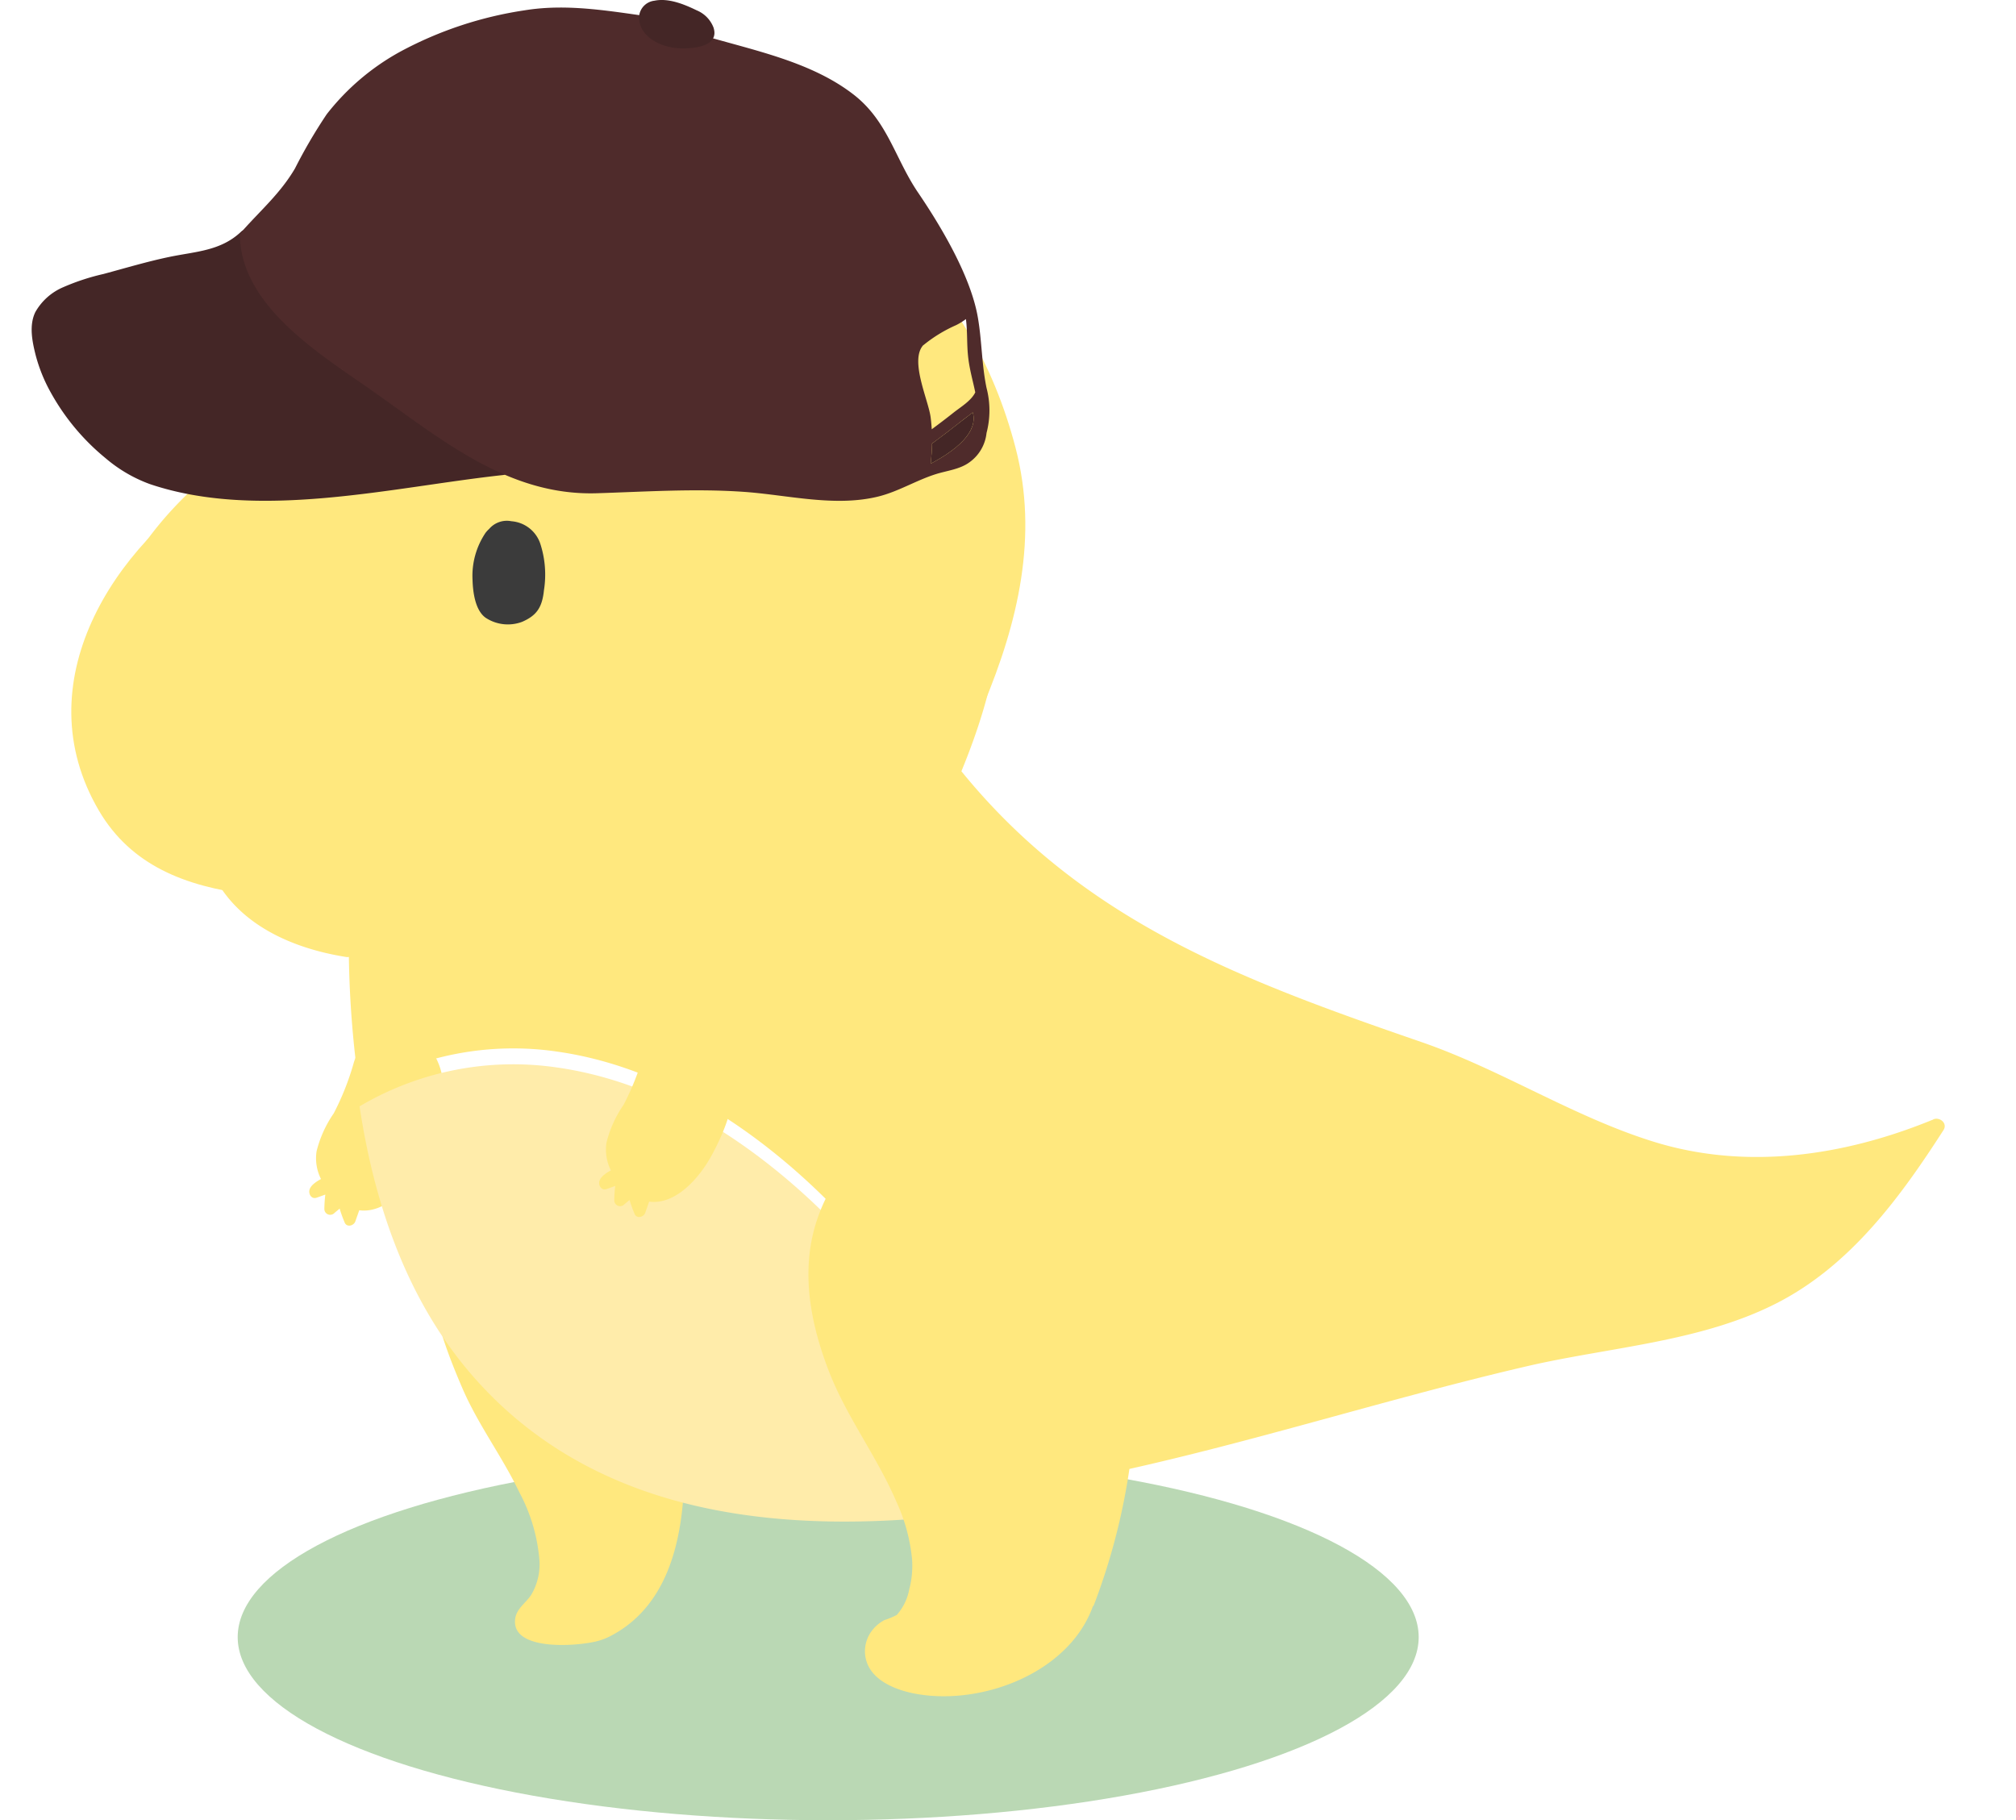 <svg xmlns="http://www.w3.org/2000/svg" xmlns:xlink="http://www.w3.org/1999/xlink" width="254.376" height="229.68" viewBox="0 0 254.376 229.68"><defs><style>.a{fill:#bad8b4;}.b{fill:#ffe87e;}.c{fill:#ffecaa;}.d{fill:#3b3b3b;}.e{fill:#442626;}.f{fill:#4f2b2b;}.g{filter:url(#m);}.h{filter:url(#k);}.i{filter:url(#i);}.j{filter:url(#g);}.k{filter:url(#e);}.l{filter:url(#c);}.m{filter:url(#a);}</style><filter id="a" x="30.021" y="121.245" width="34.981" height="42.411" filterUnits="userSpaceOnUse"><feOffset dy="3" input="SourceAlpha"/><feGaussianBlur stdDeviation="3" result="b"/><feFlood flood-opacity="0.161"/><feComposite operator="in" in2="b"/><feComposite in="SourceGraphic"/></filter><filter id="c" x="3" y="22.973" width="251.376" height="174.255" filterUnits="userSpaceOnUse"><feOffset dy="3" input="SourceAlpha"/><feGaussianBlur stdDeviation="3" result="d"/><feFlood flood-opacity="0.161"/><feComposite operator="in" in2="d"/><feComposite in="SourceGraphic"/></filter><filter id="e" x="36.371" y="125.314" width="100.118" height="75.681" filterUnits="userSpaceOnUse"><feOffset dy="5" input="SourceAlpha"/><feGaussianBlur stdDeviation="3" result="f"/><feFlood flood-opacity="0.161"/><feComposite operator="in" in2="f"/><feComposite in="SourceGraphic"/></filter><filter id="g" x="47.742" y="13.973" width="90.637" height="84.637" filterUnits="userSpaceOnUse"><feOffset dx="3" dy="-6" input="SourceAlpha"/><feGaussianBlur stdDeviation="3" result="h"/><feFlood flood-opacity="0.161"/><feComposite operator="in" in2="h"/><feComposite in="SourceGraphic"/></filter><filter id="i" x="0" y="50.992" width="63.906" height="71.503" filterUnits="userSpaceOnUse"><feOffset dx="-3" dy="6" input="SourceAlpha"/><feGaussianBlur stdDeviation="3" result="j"/><feFlood flood-opacity="0.161"/><feComposite operator="in" in2="j"/><feComposite in="SourceGraphic"/></filter><filter id="k" x="93.005" y="130.548" width="59.386" height="92.492" filterUnits="userSpaceOnUse"><feOffset dy="3" input="SourceAlpha"/><feGaussianBlur stdDeviation="3" result="l"/><feFlood flood-opacity="0.161"/><feComposite operator="in" in2="l"/><feComposite in="SourceGraphic"/></filter><filter id="m" x="66.6" y="120.154" width="34.981" height="42.411" filterUnits="userSpaceOnUse"><feOffset dy="3" input="SourceAlpha"/><feGaussianBlur stdDeviation="3" result="n"/><feFlood flood-opacity="0.161"/><feComposite operator="in" in2="n"/><feComposite in="SourceGraphic"/></filter></defs><g transform="translate(-20 -452.721)"><ellipse class="a" cx="74.508" cy="23.105" rx="74.508" ry="23.105" transform="translate(49.992 636.19)"/><g class="m" transform="matrix(1, 0, 0, 1, 20, 452.72)"><path class="b" d="M155.661,319.427a6.39,6.39,0,0,0-4.072-.6,5.382,5.382,0,0,0-4.061,3.871,33.5,33.5,0,0,1-2.5,6.282,14.578,14.578,0,0,0-2.161,4.773,5.82,5.82,0,0,0,.554,3.508c-.632.35-1.385.844-1.471,1.469-.07.506.307,1.086.895.895.378-.123.749-.263,1.124-.4a16.723,16.723,0,0,0-.122,1.838.736.736,0,0,0,1.241.514c.222-.2.46-.385.689-.579a16.5,16.5,0,0,0,.648,1.788c.29.611,1.14.364,1.329-.173q.248-.705.494-1.41c3.29.443,6.307-2.891,7.939-5.928,1.8-3.349,3.386-7.439,2.468-11.288a8.207,8.207,0,0,0-1.914-3.719A4.519,4.519,0,0,0,155.661,319.427Z" transform="translate(-102.92 -191.49)"/></g><path class="b" d="M137.974,378.855c-1.16-9.51-5.111-22.486-16.018-24.721-3.92-.8-8.153-.356-11.015,2.69-7.043,7.494-3.31,18.279.177,26.344,1.97,4.555,5.023,8.591,7.161,13.071a21.8,21.8,0,0,1,2.535,8.639,7.565,7.565,0,0,1-1.036,4.276c-.64,1-1.832,1.719-2.022,2.985-.647,4.312,8.385,3.486,10.611,2.794a8.015,8.015,0,0,0,1.235-.482C141.671,408.362,139.308,389.792,137.974,378.855Z" transform="translate(-32.743 244.796)"/><g transform="translate(32.001 481.693)"><g class="l" transform="matrix(1, 0, 0, 1, -12, -28.97)"><path class="b" d="M474.762,933.7c-.019.006-.033,0-.05.008-11.065,4.518-23.331,6.344-34.959,2.779-10.182-3.123-19.358-9.142-29.473-12.629-22.522-7.768-42.564-15.157-58.022-34.161,4.2-10.221,6.634-20.882,3.8-31.789-2.722-10.47-8.252-20.621-17.118-27.1-11.462-8.37-26.745-8.1-39.236-2.113-16.578-11.487-36.024,1.433-37.448,19.995-14.144,8.976-25.26,26.544-15.774,42.791a19.954,19.954,0,0,0,10.365,8.68c2.375,8.048,10.041,11.753,17.822,12.977a.985.985,0,0,0,.3-.012,129.2,129.2,0,0,0,1.357,16.85,38.074,38.074,0,0,1,24.9-4.908c12.119,1.71,23.062,8.433,32.022,16.771a96.181,96.181,0,0,1,25.2,38.762c22.118-3.4,43.415-10.778,65.18-15.832,10.445-2.427,22.1-3.056,31.737-8.075,9.143-4.761,15.362-13.247,20.812-21.719C476.768,934.043,475.531,933.175,474.762,933.7Z" transform="translate(-230.95 -795.38)"/></g><g class="k" transform="matrix(1, 0, 0, 1, -12, -28.97)"><path class="c" d="M321.2,905.634c-8.96-8.338-19.9-15.061-32.022-16.771a38.073,38.073,0,0,0-24.9,4.908c1.954,12.9,6.324,25.44,15.239,35.092,15.644,16.941,38.836,18.925,60.573,16.4,2.111-.246,4.21-.544,6.305-.867A96.181,96.181,0,0,0,321.2,905.634Z" transform="translate(-218.91 -759.17)"/></g></g><g class="j" transform="matrix(1, 0, 0, 1, 20, 452.72)"><path class="b" d="M342.488,496.35c-2.724-10.47-8.251-20.621-17.118-27.095-16.736-12.221-41.614-6.034-54.062,9.5-.779.973.6,2.366,1.383,1.383.03-.036.061-.07.091-.106l63.895,47.885c-.047.114-.086.232-.133.346-.487,1.159,1.4,1.666,1.885.521C342.794,518.363,345.384,507.485,342.488,496.35Z" transform="translate(-217.34 -433.82)"/></g><path class="d" d="M9.334,7.894A12.609,12.609,0,0,0,7.848,2.15,4.168,4.168,0,0,0,3.781.011a2.939,2.939,0,0,0-2.6,1.443,3.661,3.661,0,0,0-.361.56A9.71,9.71,0,0,0,.237,8.162C.588,9.854,1.3,11.913,2.7,12.571a5.1,5.1,0,0,0,4.617-.3C8.9,11.218,9.5,10.142,9.334,7.894Z" transform="matrix(0.985, 0.174, -0.174, 0.985, 80.811, 517.823)"/><g class="i" transform="matrix(1, 0, 0, 1, 20, 452.72)"><path class="b" d="M186.535,566.635l-24.346-45.987.035-.021c1.044-.651.083-2.309-.967-1.653-13.991,8.735-25.1,26.076-15.741,42.1,4.1,7.025,11,9.57,18.826,10.606,7.475.99,17.142,1.5,23.3-3.558C188.513,567.4,187.447,566.233,186.535,566.635Z" transform="translate(-130.06 -464.83)"/></g><g class="h" transform="matrix(1, 0, 0, 1, 20, 452.72)"><path class="b" d="M261.237,388.921c-1.007-7.826-3.1-16.621-9.885-21.493a13.252,13.252,0,0,0-6.16-2.488,23.54,23.54,0,0,0-4.981-.17,21.983,21.983,0,0,0-9.218,2.758,20.876,20.876,0,0,0-9.35,11.315c-2.243,6.428-.967,13.207,1.435,19.391,2.231,5.744,6.074,10.753,8.5,16.423a22.2,22.2,0,0,1,1.976,7.293,11.539,11.539,0,0,1-.357,3.757,6.732,6.732,0,0,1-1.577,3.236,10.41,10.41,0,0,1-1.581.653,4.925,4.925,0,0,0-1.4,1.139,4.287,4.287,0,0,0-.97,3.5c.514,2.97,3.9,4.22,6.472,4.673,8.3,1.461,19.2-2.687,22.214-11.023a.956.956,0,0,0,.166-.268A81.052,81.052,0,0,0,261.237,388.921Z" transform="translate(-118.47 -228.16)"/></g><g class="g" transform="matrix(1, 0, 0, 1, 20, 452.72)"><path class="b" d="M155.661,319.427a6.39,6.39,0,0,0-4.072-.6,5.382,5.382,0,0,0-4.061,3.871,33.5,33.5,0,0,1-2.5,6.282,14.578,14.578,0,0,0-2.161,4.773,5.82,5.82,0,0,0,.554,3.508c-.632.35-1.385.844-1.471,1.469-.07.506.307,1.086.895.895.378-.123.749-.263,1.124-.4a16.723,16.723,0,0,0-.122,1.838.736.736,0,0,0,1.241.514c.222-.2.46-.385.689-.579a16.5,16.5,0,0,0,.648,1.788c.29.611,1.14.364,1.329-.173q.248-.705.494-1.41c3.29.443,6.307-2.891,7.939-5.928,1.8-3.349,3.386-7.439,2.468-11.288a8.207,8.207,0,0,0-1.914-3.719A4.519,4.519,0,0,0,155.661,319.427Z" transform="translate(-66.34 -192.58)"/></g><g transform="translate(-466.926 102.346)"><path class="e" d="M550.4,404.624a.594.594,0,0,0-.25-.5c-2.87-2.3-6.376-3.785-9.842-5.344q-4.749-2.921-9.4-6.005a.611.611,0,0,0-.739.007c-5.415-4.328-9.574-9.761-11.375-16.706a.675.675,0,0,0-.19-.323.742.742,0,0,0-1.228-.4c-2.586,2.469-5.767,2.517-9.068,3.206-2.8.583-5.572,1.417-8.336,2.159a28.3,28.3,0,0,0-5.067,1.664,7.336,7.336,0,0,0-3.519,3.138c-.808,1.66-.4,3.675.026,5.385a20.128,20.128,0,0,0,1.926,4.776,28.526,28.526,0,0,0,6.922,8.288,18.182,18.182,0,0,0,5.565,3.253c13.766,4.655,30.605.378,44.581-1.137C551.335,405.987,551.346,404.522,550.4,404.624Z" transform="translate(0 4.232)"/><path class="e" d="M587.809,401.291c.093-.85.158-1.7.173-2.547.01-.007.018-.006.027-.013q1.87-1.379,3.691-2.822c.443-.352.945-.706,1.421-1.089C593.818,397.308,591.019,399.6,587.809,401.291Z" transform="translate(16.549 7.592)"/><path class="f" d="M607.574,399.189c-.621-2.984-.582-5.951-1.1-8.917-.9-5.187-4.62-11.438-7.535-15.729-2.927-4.311-3.818-9.007-8.12-12.358-5.4-4.2-12.69-5.6-19.1-7.5a.68.68,0,0,0-.354-.013,41.984,41.984,0,0,0-4.462-1.794.751.751,0,0,0-.558-.371c-5.676-.746-11.33-1.9-17.038-.972a47.972,47.972,0,0,0-15.6,5.159,30.116,30.116,0,0,0-9.392,7.96,64.8,64.8,0,0,0-4,6.834c-1.835,3.134-4.334,5.28-6.7,7.953-.014.015-.015.032-.028.047a.66.66,0,0,0-.223.534c.192,8.757,9.881,14.763,16.3,19.245,8.9,6.21,17.393,13.564,28.748,13.207,6.2-.194,12.311-.609,18.519-.177,5.5.382,11.438,1.934,16.919.607,2.573-.624,4.834-2.058,7.343-2.846,1.405-.442,3.01-.594,4.238-1.5a5.2,5.2,0,0,0,2.141-3.686A11.215,11.215,0,0,0,607.574,399.189Zm-7.06,3.664c-.3-2.2-2.651-7.114-.936-9.053.015-.012.033-.014.048-.027a17.922,17.922,0,0,1,4.086-2.5,7.584,7.584,0,0,0,1.259-.775c.216,1.647.09,3.219.3,4.937.19,1.562.6,2.933.88,4.311-.519,1.074-1.855,1.851-2.769,2.579-.893.711-1.807,1.4-2.722,2.079C600.628,403.891,600.584,403.374,600.514,402.853Zm.011,5.891c.092-.85.158-1.7.173-2.547.009-.007.018-.006.027-.013q1.87-1.379,3.69-2.822c.443-.352.945-.706,1.421-1.089C606.533,404.761,603.735,407.051,600.525,408.744Z" transform="translate(3.833 0.139)"/><path class="e" d="M565.771,353.837a3.84,3.84,0,0,0-2.116-2.157c-1.561-.76-3.562-1.582-5.328-1.216a2.192,2.192,0,0,0-1.948,2.071c.018,2.534,2.782,3.789,4.934,3.925C562.84,356.557,566.619,356.39,565.771,353.837Z" transform="translate(11.18 0)"/></g></g></svg>